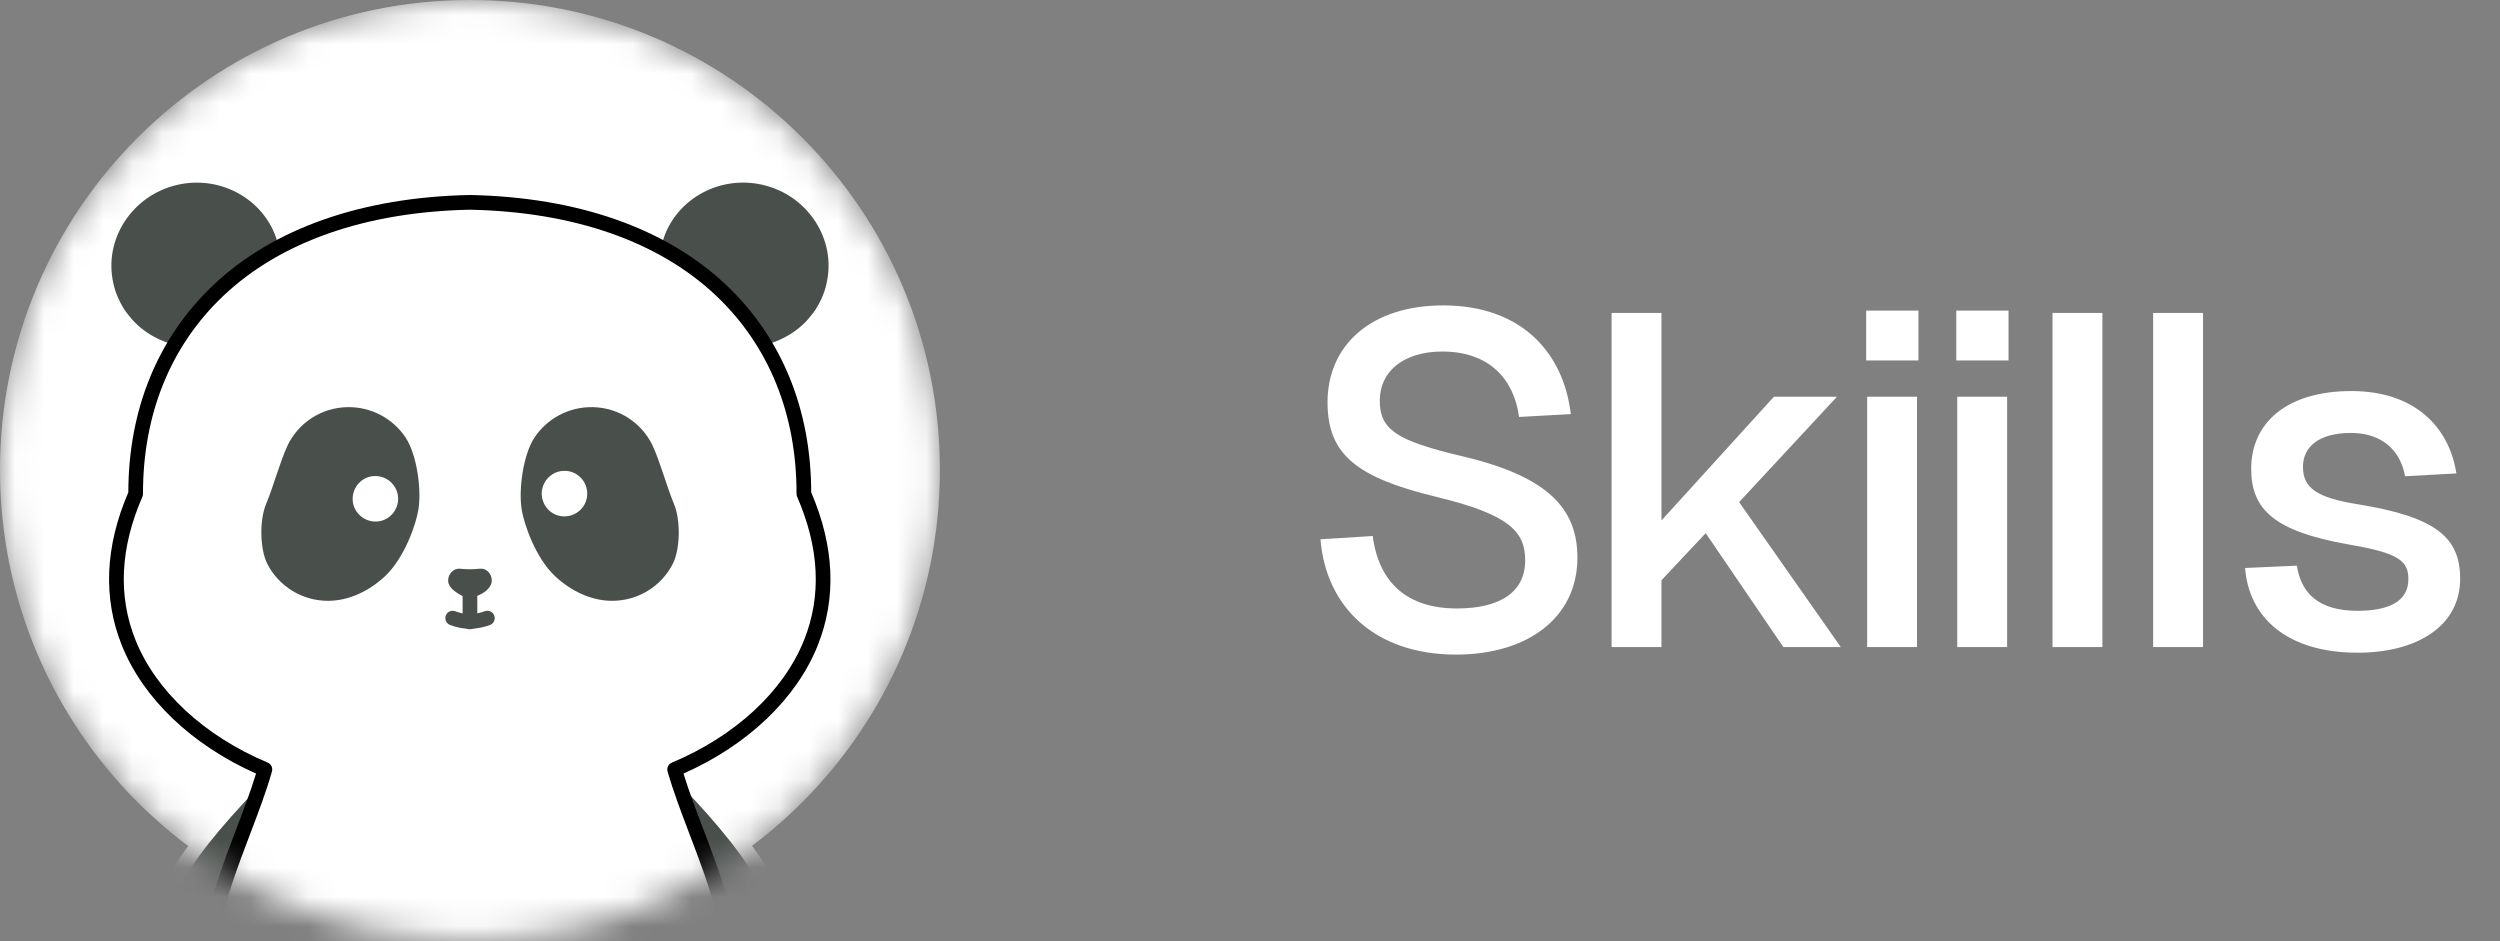 <svg width="85" height="32" viewBox="0 0 85 32" fill="none" xmlns="http://www.w3.org/2000/svg">
<rect x="0" y="0" width="85" height="32" fill="#808080" stroke="none"/>
<g clip-path="url(#clip0_231_80)">
<mask id="mask0_231_80" style="mask-type:luminance" maskUnits="userSpaceOnUse" x="0" y="0" width="32" height="32">
<path d="M15.978 0C24.803 0 31.956 7.153 31.956 15.978C31.956 24.803 24.803 31.956 15.978 31.956C7.153 31.956 0 24.803 0 15.978C0 7.153 7.153 0 15.978 0Z" fill="white"/>
</mask>
<g mask="url(#mask0_231_80)">
<path d="M15.978 31.956C24.802 31.956 31.956 24.802 31.956 15.978C31.956 7.154 24.802 0 15.978 0C7.154 0 0 7.154 0 15.978C0 24.802 7.154 31.956 15.978 31.956Z" fill="white"/>
<path d="M5.767 11.934C5.674 11.909 5.574 11.878 5.487 11.841C5.393 11.803 5.306 11.766 5.218 11.722C5.13 11.678 5.043 11.629 4.962 11.579C4.88 11.528 4.8 11.473 4.719 11.41C4.637 11.355 4.562 11.285 4.494 11.223C4.419 11.154 4.35 11.086 4.288 11.011C4.226 10.936 4.163 10.861 4.101 10.78C4.038 10.698 3.988 10.618 3.939 10.53C3.889 10.442 3.846 10.355 3.802 10.261C3.758 10.167 3.72 10.074 3.689 9.98C3.658 9.887 3.627 9.787 3.608 9.681C3.239 8.051 4.294 6.428 5.967 6.042C7.64 5.655 9.306 6.647 9.699 8.263" fill="#494F4B"/>
<path d="M5.767 12.184C5.746 12.184 5.724 12.181 5.702 12.176C5.582 12.144 5.476 12.108 5.388 12.071C5.278 12.027 5.19 11.987 5.106 11.945C5.019 11.902 4.927 11.85 4.831 11.791C4.744 11.738 4.657 11.678 4.571 11.612C4.481 11.549 4.401 11.476 4.332 11.412C4.233 11.322 4.16 11.247 4.097 11.17C4.032 11.092 3.968 11.016 3.904 10.931C3.827 10.832 3.77 10.735 3.723 10.653C3.675 10.569 3.629 10.48 3.576 10.367C3.528 10.266 3.487 10.162 3.453 10.06C3.419 9.959 3.386 9.849 3.365 9.731C2.971 7.978 4.113 6.216 5.913 5.8C7.711 5.384 9.52 6.462 9.944 8.206C9.977 8.34 9.894 8.475 9.76 8.508C9.627 8.541 9.491 8.458 9.458 8.324C9.099 6.846 7.558 5.931 6.025 6.286C4.491 6.641 3.517 8.139 3.853 9.627C3.853 9.63 3.855 9.635 3.856 9.639C3.872 9.732 3.901 9.823 3.928 9.903C3.956 9.987 3.99 10.073 4.029 10.157C4.076 10.257 4.115 10.334 4.157 10.407C4.197 10.477 4.242 10.553 4.301 10.628C4.361 10.707 4.421 10.779 4.482 10.851C4.531 10.909 4.589 10.97 4.665 11.039C4.732 11.101 4.797 11.16 4.863 11.206C4.867 11.209 4.869 11.21 4.873 11.213C4.947 11.27 5.021 11.322 5.095 11.367C5.179 11.418 5.258 11.463 5.332 11.499C5.403 11.535 5.48 11.569 5.582 11.609C5.653 11.639 5.736 11.666 5.834 11.693C5.968 11.729 6.046 11.866 6.011 11.998C5.98 12.11 5.88 12.184 5.769 12.184H5.767Z" fill="white"/>
<path d="M26.19 11.934C26.283 11.909 26.384 11.878 26.47 11.841C26.564 11.803 26.651 11.766 26.739 11.722C26.827 11.678 26.914 11.629 26.995 11.579C27.077 11.528 27.157 11.473 27.238 11.41C27.32 11.354 27.395 11.285 27.463 11.223C27.538 11.154 27.607 11.086 27.669 11.011C27.731 10.936 27.794 10.861 27.857 10.779C27.919 10.698 27.969 10.618 28.018 10.53C28.069 10.442 28.112 10.355 28.155 10.261C28.199 10.167 28.237 10.074 28.268 9.98C28.299 9.887 28.33 9.787 28.349 9.68C28.718 8.051 27.663 6.428 25.99 6.042C24.317 5.655 22.651 6.647 22.258 8.263" fill="#494F4B"/>
<path d="M26.189 12.184C26.078 12.184 25.978 12.11 25.947 11.998C25.912 11.865 25.991 11.729 26.124 11.693C26.222 11.666 26.305 11.639 26.371 11.611C26.478 11.568 26.555 11.534 26.626 11.498C26.699 11.461 26.779 11.417 26.863 11.366C26.936 11.32 27.011 11.269 27.085 11.212C27.088 11.209 27.091 11.207 27.095 11.205C27.16 11.16 27.225 11.1 27.288 11.044C27.369 10.97 27.427 10.909 27.476 10.851C27.537 10.778 27.597 10.705 27.657 10.628C27.715 10.553 27.761 10.477 27.801 10.406C27.843 10.333 27.882 10.257 27.929 10.156C27.968 10.072 28.002 9.986 28.03 9.902C28.057 9.823 28.086 9.731 28.102 9.637C28.102 9.634 28.104 9.63 28.105 9.626C28.442 8.138 27.467 6.64 25.933 6.285C24.399 5.93 22.859 6.844 22.5 8.323C22.467 8.457 22.332 8.539 22.198 8.507C22.064 8.474 21.982 8.339 22.014 8.205C22.438 6.462 24.247 5.382 26.045 5.798C27.844 6.214 28.986 7.977 28.593 9.73C28.572 9.848 28.538 9.957 28.505 10.059C28.471 10.161 28.429 10.265 28.382 10.366C28.329 10.48 28.284 10.567 28.235 10.653C28.188 10.735 28.131 10.832 28.054 10.931C27.989 11.015 27.925 11.092 27.86 11.17C27.796 11.247 27.724 11.322 27.631 11.407C27.631 11.407 27.625 11.413 27.624 11.413C27.555 11.477 27.475 11.548 27.386 11.611C27.3 11.677 27.213 11.738 27.126 11.791C27.03 11.85 26.937 11.902 26.851 11.945C26.767 11.987 26.678 12.027 26.564 12.072C26.481 12.108 26.375 12.143 26.255 12.176C26.233 12.181 26.212 12.184 26.19 12.184H26.189Z" fill="white"/>
<path d="M8.987 26.19C7.314 27.974 4.044 31.127 5.161 34.49C5.254 34.778 5.517 35.19 5.755 35.371C6.516 35.97 7.29 35.895 7.952 35.464" fill="#494F4B"/>
<path d="M6.903 36.053C6.454 36.053 6.011 35.89 5.601 35.567C5.31 35.344 5.029 34.884 4.925 34.568C3.831 31.271 6.741 28.2 8.48 26.364C8.594 26.244 8.703 26.128 8.806 26.019C8.901 25.918 9.059 25.913 9.159 26.007C9.26 26.101 9.265 26.259 9.17 26.36C9.067 26.47 8.956 26.587 8.842 26.707C7.18 28.462 4.398 31.398 5.399 34.411C5.484 34.672 5.725 35.034 5.906 35.172C6.519 35.654 7.16 35.681 7.815 35.255C7.931 35.18 8.086 35.213 8.161 35.328C8.236 35.443 8.203 35.599 8.088 35.674C7.699 35.927 7.298 36.053 6.903 36.053Z" fill="white"/>
<path d="M22.975 26.152C24.648 27.937 27.893 31.12 26.77 34.497C26.677 34.784 26.415 35.196 26.177 35.377C25.415 35.976 24.642 35.901 23.98 35.471" fill="#494F4B"/>
<path d="M25.029 36.059C24.634 36.059 24.233 35.933 23.844 35.68C23.729 35.605 23.696 35.45 23.771 35.334C23.846 35.219 24 35.186 24.116 35.261C24.772 35.687 25.413 35.661 26.022 35.181C26.206 35.041 26.448 34.679 26.533 34.419C27.55 31.36 24.745 28.39 23.069 26.616C22.973 26.514 22.881 26.416 22.793 26.322C22.699 26.222 22.704 26.064 22.804 25.969C22.905 25.875 23.063 25.881 23.157 25.981C23.245 26.075 23.336 26.172 23.432 26.273C25.185 28.129 28.118 31.235 27.007 34.576C26.905 34.89 26.622 35.351 26.329 35.575C25.919 35.897 25.478 36.059 25.03 36.059L25.029 36.059Z" fill="white"/>
<path d="M19.511 37.849C19.349 37.88 19.186 37.904 19.024 37.93C18.863 37.956 18.7 37.974 18.538 37.999C18.376 38.023 18.213 38.036 18.045 38.049C17.877 38.062 17.721 38.08 17.552 38.086C17.391 38.099 17.228 38.105 17.06 38.111C16.898 38.117 16.729 38.124 16.567 38.124H15.394C15.231 38.124 15.063 38.117 14.901 38.111C14.739 38.105 14.57 38.093 14.408 38.086C14.246 38.074 14.084 38.062 13.915 38.049C13.754 38.036 13.591 38.018 13.423 37.999C13.254 37.979 13.098 37.955 12.936 37.93C12.774 37.905 12.612 37.88 12.45 37.849C12.288 37.818 12.125 37.786 11.963 37.755C4.136 35.141 7.894 30.104 9.011 26.159C5.766 24.792 2.551 21.528 4.617 16.79C4.604 11.416 8.331 7.035 15.977 6.878C23.623 7.028 27.349 11.416 27.337 16.79C29.403 21.533 26.189 24.798 22.943 26.159C24.005 29.897 27.443 34.622 21.108 37.331C20.503 37.587 19.779 37.799 19.505 37.85H19.517L19.511 37.849Z" fill="white"/>
<path d="M16.565 38.373H15.392C15.22 38.373 15.036 38.365 14.889 38.36C14.807 38.357 14.722 38.352 14.638 38.347C14.556 38.342 14.475 38.338 14.395 38.335C14.393 38.335 14.389 38.335 14.386 38.335L14.34 38.331C14.193 38.321 14.046 38.309 13.893 38.298C13.743 38.286 13.598 38.27 13.445 38.253L13.392 38.247C13.235 38.23 13.088 38.207 12.945 38.185L12.895 38.177C12.734 38.152 12.568 38.127 12.399 38.095L11.912 38.001C11.901 37.999 11.89 37.997 11.88 37.993C9.466 37.187 7.964 36.101 7.288 34.673C6.333 32.657 7.196 30.388 8.032 28.193C8.283 27.534 8.521 26.907 8.705 26.301C6.522 25.33 4.865 23.75 4.142 21.941C3.497 20.33 3.572 18.581 4.363 16.74C4.368 13.915 5.366 11.482 7.248 9.698C9.287 7.766 12.303 6.705 15.967 6.63C15.971 6.63 15.973 6.63 15.977 6.63C19.641 6.702 22.656 7.762 24.696 9.695C26.578 11.48 27.576 13.915 27.581 16.74C28.373 18.586 28.447 20.339 27.8 21.952C27.075 23.759 25.419 25.336 23.239 26.301C23.423 26.906 23.662 27.532 23.912 28.19C24.549 29.861 25.208 31.59 25.05 33.225C24.869 35.113 23.609 36.532 21.2 37.562C20.603 37.814 19.911 38.02 19.593 38.086C19.582 38.089 19.57 38.093 19.558 38.095C19.391 38.127 19.224 38.152 19.063 38.177C18.981 38.19 18.897 38.201 18.815 38.212C18.735 38.223 18.656 38.233 18.576 38.245C18.411 38.271 18.253 38.284 18.064 38.298C18.006 38.302 17.949 38.307 17.893 38.312C17.788 38.321 17.68 38.331 17.566 38.336C17.394 38.349 17.221 38.355 17.068 38.362C16.921 38.367 16.738 38.374 16.565 38.374V38.373ZM14.42 37.837C14.502 37.84 14.584 37.845 14.666 37.85C14.747 37.854 14.829 37.859 14.908 37.861C15.058 37.867 15.229 37.873 15.392 37.873H16.565C16.728 37.873 16.898 37.867 17.049 37.861C17.199 37.856 17.369 37.85 17.532 37.837C17.536 37.837 17.539 37.837 17.542 37.837C17.646 37.833 17.744 37.824 17.849 37.815C17.907 37.809 17.966 37.805 18.026 37.8C18.204 37.787 18.352 37.776 18.5 37.753C18.583 37.74 18.665 37.729 18.748 37.718C18.828 37.707 18.907 37.697 18.987 37.684C19.129 37.662 19.275 37.639 19.419 37.613C19.43 37.609 19.442 37.606 19.454 37.604C19.715 37.556 20.417 37.35 21.006 37.102C25.968 34.981 24.686 31.619 23.447 28.369C23.163 27.622 22.894 26.918 22.698 26.228C22.663 26.107 22.726 25.979 22.842 25.93C25 25.025 26.639 23.508 27.337 21.766C27.939 20.268 27.86 18.628 27.103 16.891C27.089 16.859 27.082 16.826 27.082 16.791C27.088 14.085 26.144 11.757 24.352 10.058C22.405 8.212 19.507 7.2 15.973 7.13C12.437 7.203 9.539 8.216 7.592 10.06C5.8 11.758 4.856 14.085 4.862 16.791C4.862 16.826 4.855 16.859 4.841 16.891C4.086 18.623 4.006 20.26 4.605 21.756C5.302 23.499 6.941 25.02 9.104 25.93C9.22 25.979 9.281 26.107 9.247 26.228C9.051 26.919 8.783 27.624 8.499 28.371C7.701 30.469 6.876 32.636 7.739 34.46C8.353 35.755 9.754 36.754 12.023 37.515L12.494 37.605C12.653 37.636 12.815 37.661 12.971 37.685L13.022 37.693C13.166 37.715 13.302 37.736 13.447 37.753L13.5 37.758C13.649 37.775 13.791 37.79 13.932 37.801C14.084 37.812 14.232 37.824 14.378 37.835L14.42 37.839V37.837Z" fill="#010000"/>
<path d="M9.775 15.148C10.137 14.393 10.905 13.862 11.803 13.843C12.627 13.825 13.364 14.236 13.788 14.873C14.175 15.453 14.338 16.645 14.225 17.332C14.144 17.825 13.757 18.968 13.084 19.598C12.553 20.09 11.878 20.422 11.167 20.428C10.268 20.434 9.482 19.929 9.095 19.185C8.827 18.667 8.821 17.662 9.051 17.125C9.283 16.582 9.526 15.677 9.776 15.153V15.147L9.775 15.148Z" fill="#494F4B"/>
<path d="M12.77 17.733C12.346 17.733 11.995 17.395 11.99 16.971C11.985 16.547 12.321 16.191 12.745 16.185C13.169 16.178 13.525 16.509 13.538 16.946C13.538 17.383 13.195 17.733 12.77 17.733Z" fill="white"/>
<path d="M22.189 15.148C21.827 14.393 21.059 13.862 20.16 13.843C19.336 13.825 18.599 14.236 18.175 14.873C17.788 15.453 17.626 16.645 17.738 17.332C17.82 17.825 18.206 18.968 18.88 19.598C19.41 20.09 20.085 20.422 20.796 20.428C21.695 20.434 22.481 19.929 22.868 19.185C23.137 18.667 23.142 17.662 22.912 17.125C22.681 16.582 22.438 15.677 22.188 15.153V15.147L22.189 15.148Z" fill="#494F4B"/>
<path d="M19.186 17.557C19.611 17.557 19.961 17.22 19.966 16.795C19.972 16.371 19.635 16.015 19.211 16.009C18.787 15.996 18.431 16.334 18.418 16.771C18.418 17.208 18.761 17.557 19.186 17.557Z" fill="white"/>
<path d="M15.978 21.396C15.84 21.396 15.729 21.285 15.729 21.146V19.967C15.729 19.829 15.84 19.718 15.978 19.718C16.116 19.718 16.228 19.829 16.228 19.967V21.146C16.228 21.285 16.116 21.396 15.978 21.396Z" fill="#494F4B"/>
<path d="M15.975 21.378C15.774 21.378 15.549 21.343 15.302 21.249C15.173 21.2 15.109 21.055 15.158 20.926C15.207 20.797 15.352 20.733 15.481 20.783C15.819 20.913 16.12 20.912 16.487 20.781C16.617 20.734 16.76 20.802 16.806 20.932C16.853 21.061 16.785 21.204 16.656 21.251C16.482 21.313 16.252 21.378 15.976 21.378H15.975Z" fill="#494F4B"/>
<path d="M15.635 19.336C15.867 19.361 16.09 19.361 16.322 19.336C16.54 19.312 16.721 19.511 16.721 19.736C16.721 19.961 16.503 20.129 16.322 20.217C16.11 20.316 15.891 20.373 15.635 20.217C15.454 20.111 15.236 19.954 15.236 19.736C15.236 19.517 15.417 19.318 15.635 19.336Z" fill="#494F4B"/>
</g>
</g>
<path d="M49.504 22.256C46.784 22.256 45.088 20.672 44.896 18.336L46.672 18.224C46.88 19.808 47.84 20.688 49.536 20.688C51.008 20.688 51.856 20.128 51.856 19.056C51.856 18.096 51.36 17.504 48.848 16.896C46.128 16.24 45.136 15.456 45.136 13.68C45.136 11.728 46.624 10.384 49.072 10.384C51.68 10.384 53.152 11.936 53.408 14.08L51.648 14.176C51.472 12.864 50.608 11.952 49.04 11.952C47.728 11.952 46.912 12.624 46.912 13.616C46.912 14.608 47.472 14.976 49.68 15.504C52.64 16.192 53.632 17.296 53.632 18.96C53.632 20.992 51.952 22.256 49.504 22.256ZM54.794 22V10.64H56.49V17.696L60.314 13.488H62.458L59.13 17.072L62.586 22H60.634L57.994 18.128L56.49 19.728V22H54.794ZM63.483 22V13.488H65.178V22H63.483ZM63.45 12.256V10.56H65.227V12.256H63.45ZM66.546 22V13.488H68.242V22H66.546ZM66.514 12.256V10.56H68.29V12.256H66.514ZM69.785 22V10.64H71.481V22H69.785ZM73.207 22V10.64H74.903V22H73.207ZM80.157 22.192C77.757 22.192 76.461 20.992 76.333 19.312L78.093 19.232C78.237 20.176 78.845 20.768 80.157 20.768C81.213 20.768 81.885 20.448 81.885 19.696C81.885 19.072 81.565 18.8 79.853 18.512C77.325 18.064 76.541 17.328 76.541 15.936C76.541 14.384 77.741 13.296 79.949 13.296C82.125 13.296 83.277 14.544 83.517 16.096L81.773 16.192C81.613 15.312 80.989 14.72 79.933 14.72C78.829 14.72 78.301 15.2 78.301 15.872C78.301 16.624 78.813 16.928 80.205 17.152C82.845 17.584 83.645 18.288 83.645 19.68C83.645 21.28 82.189 22.192 80.157 22.192Z" fill="white"/>
<defs>
<clipPath id="clip0_231_80">
<rect width="32" height="32" fill="white"/>
</clipPath>
</defs>
</svg>
